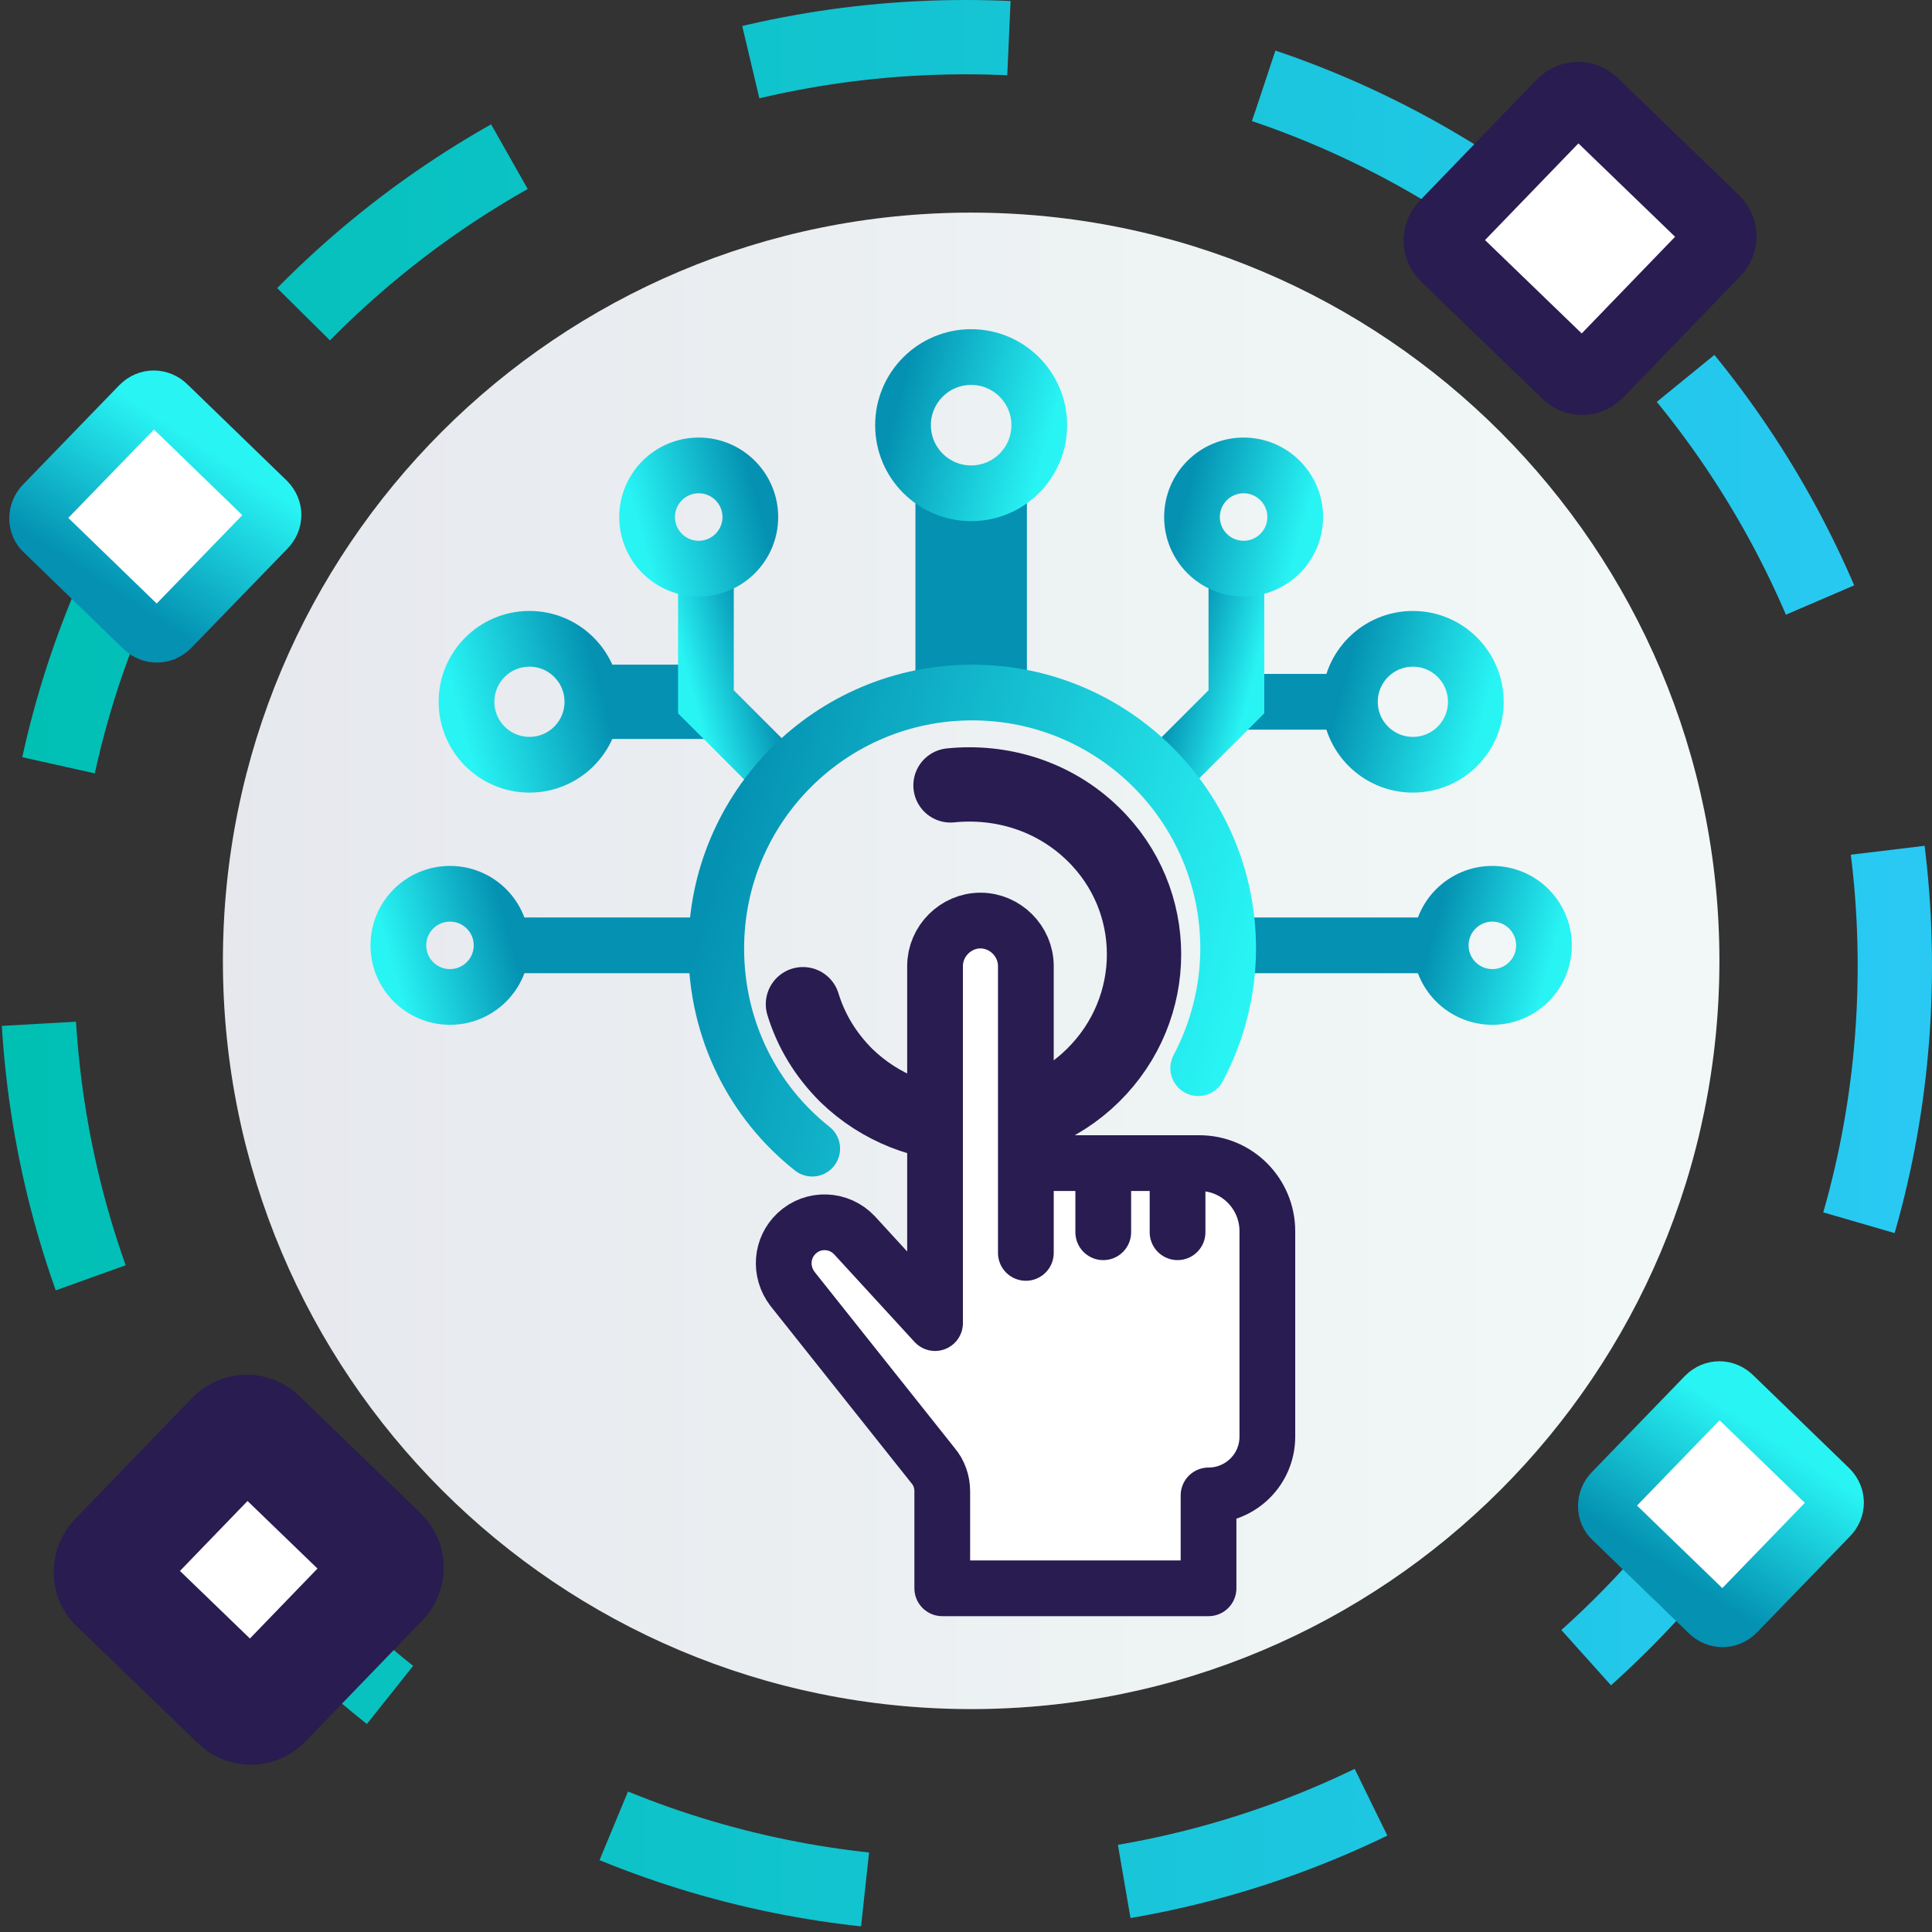 <svg width="52" height="52" viewBox="0 0 52 52" fill="none" xmlns="http://www.w3.org/2000/svg">
<rect x="0" y="0" width="52" height="52" fill="#333333" stroke="none"/>
<path d="M46.278 25.861C46.278 36.994 37.271 46 26.139 46C15.007 46 6 36.994 6 25.861C6 14.729 15.007 5.723 26.139 5.723C37.271 5.723 46.278 14.757 46.278 25.861Z" fill="white"/>
<path opacity="0.1" d="M46.278 25.861C46.278 36.994 37.271 46 26.139 46C15.007 46 6 36.994 6 25.861C6 14.729 15.007 5.723 26.139 5.723C37.271 5.723 46.278 14.757 46.278 25.861Z" fill="url(#paint0_linear_1_192)"/>
<path d="M15.944 18.889H19" stroke="url(#paint1_linear_1_192)" stroke-width="2" stroke-miterlimit="10"/>
<path d="M13.472 25.444H19.389" stroke="url(#paint2_linear_1_192)" stroke-width="1.5" stroke-miterlimit="10"/>
<path d="M19 15.306V18.889L21.111 21" stroke="url(#paint3_linear_1_192)" stroke-width="1.5" stroke-miterlimit="10"/>
<path d="M18.806 15.305C19.573 15.305 20.195 14.683 20.195 13.916C20.195 13.149 19.573 12.527 18.806 12.527C18.038 12.527 17.417 13.149 17.417 13.916C17.417 14.683 18.038 15.305 18.806 15.305Z" stroke="url(#paint4_linear_1_192)" stroke-width="1.5" stroke-miterlimit="10"/>
<path d="M12.111 26.833C12.878 26.833 13.5 26.212 13.5 25.445C13.5 24.677 12.878 24.056 12.111 24.056C11.344 24.056 10.722 24.677 10.722 25.445C10.722 26.212 11.344 26.833 12.111 26.833Z" stroke="url(#paint5_linear_1_192)" stroke-width="1.5" stroke-miterlimit="10"/>
<path d="M14.25 20.583C15.186 20.583 15.944 19.825 15.944 18.889C15.944 17.953 15.186 17.194 14.25 17.194C13.314 17.194 12.556 17.953 12.556 18.889C12.556 19.825 13.314 20.583 14.25 20.583Z" stroke="url(#paint6_linear_1_192)" stroke-width="1.5" stroke-miterlimit="10"/>
<path d="M26.139 13.277V18.666" stroke="url(#paint7_linear_1_192)" stroke-width="3" stroke-miterlimit="10"/>
<path d="M36.333 18.889H33.278" stroke="url(#paint8_linear_1_192)" stroke-width="1.5" stroke-miterlimit="10"/>
<path d="M38.806 25.444H32.889" stroke="url(#paint9_linear_1_192)" stroke-width="1.5" stroke-miterlimit="10"/>
<path d="M33.278 15.306V18.889L31.167 21" stroke="url(#paint10_linear_1_192)" stroke-width="1.5" stroke-miterlimit="10"/>
<path d="M21.861 30.916C20.278 29.666 19.278 27.722 19.278 25.528C19.278 21.722 22.361 18.639 26.167 18.639C29.972 18.639 33.056 21.722 33.056 25.528C33.056 26.694 32.75 27.805 32.25 28.75" stroke="url(#paint11_linear_1_192)" stroke-width="1.5" stroke-miterlimit="10" stroke-linecap="round" stroke-linejoin="round"/>
<path d="M26.139 13.277C27.151 13.277 27.972 12.456 27.972 11.444C27.972 10.431 27.151 9.61 26.139 9.61C25.126 9.61 24.305 10.431 24.305 11.444C24.305 12.456 25.126 13.277 26.139 13.277Z" stroke="url(#paint12_linear_1_192)" stroke-width="1.5" stroke-miterlimit="10"/>
<path d="M33.472 15.305C34.239 15.305 34.861 14.683 34.861 13.916C34.861 13.149 34.239 12.527 33.472 12.527C32.705 12.527 32.083 13.149 32.083 13.916C32.083 14.683 32.705 15.305 33.472 15.305Z" stroke="url(#paint13_linear_1_192)" stroke-width="1.5" stroke-miterlimit="10"/>
<path d="M40.167 26.833C40.934 26.833 41.556 26.212 41.556 25.445C41.556 24.677 40.934 24.056 40.167 24.056C39.4 24.056 38.778 24.677 38.778 25.445C38.778 26.212 39.4 26.833 40.167 26.833Z" stroke="url(#paint14_linear_1_192)" stroke-width="1.5" stroke-miterlimit="10"/>
<path d="M38.028 20.583C38.964 20.583 39.722 19.825 39.722 18.889C39.722 17.953 38.964 17.194 38.028 17.194C37.092 17.194 36.333 17.953 36.333 18.889C36.333 19.825 37.092 20.583 38.028 20.583Z" stroke="url(#paint15_linear_1_192)" stroke-width="1.5" stroke-miterlimit="10"/>
<path d="M25.583 21.139C26.945 21 28.361 21.417 29.417 22.445C31.25 24.223 31.25 27.139 29.417 28.945C27.583 30.75 24.611 30.723 22.778 28.945C22.222 28.389 21.833 27.75 21.611 27.028" stroke="#281C51" stroke-width="2" stroke-linecap="round" stroke-linejoin="round"/>
<path d="M27.611 33.722V31.277V26C27.611 25.333 27.055 24.777 26.389 24.777C25.722 24.777 25.167 25.333 25.167 26V35.611L23 33.249C22.583 32.805 21.889 32.777 21.444 33.194C21.028 33.583 20.972 34.222 21.333 34.694L25.111 39.444C25.278 39.638 25.361 39.888 25.361 40.138V42.749H32.528V40.249C33.389 40.249 34.111 39.555 34.111 38.666V33.138C34.111 32.138 33.306 31.305 32.278 31.305H27.611" fill="white"/>
<path d="M27.611 33.722V31.277V26C27.611 25.333 27.055 24.777 26.389 24.777C25.722 24.777 25.167 25.333 25.167 26V35.611L23 33.249C22.583 32.805 21.889 32.777 21.444 33.194C21.028 33.583 20.972 34.222 21.333 34.694L25.111 39.444C25.278 39.638 25.361 39.888 25.361 40.138V42.749H32.528V40.249C33.389 40.249 34.111 39.555 34.111 38.666V33.138C34.111 32.138 33.306 31.305 32.278 31.305H27.611" stroke="#281C51" stroke-width="1.5" stroke-linecap="round" stroke-linejoin="round"/>
<path d="M29.694 31.472V33.166" stroke="#281C51" stroke-width="1.5" stroke-linecap="round" stroke-linejoin="round"/>
<path d="M31.694 31.472V33.166" stroke="#281C51" stroke-width="1.5" stroke-linecap="round" stroke-linejoin="round"/>
<path d="M51 26C51 39.815 39.815 51 26 51C12.185 51 1 39.815 1 26C0.971 12.185 12.185 1 26 1C39.815 1 51 12.185 51 26Z" stroke="url(#paint16_linear_1_192)" stroke-width="2" stroke-miterlimit="10" stroke-dasharray="7 7"/>
<path d="M1.167 13.555L3.75 10.889C3.972 10.666 4.306 10.666 4.528 10.889L7.194 13.472C7.417 13.694 7.417 14.027 7.194 14.25L4.611 16.916C4.389 17.139 4.056 17.139 3.833 16.916L1.167 14.333C0.944 14.139 0.944 13.777 1.167 13.555Z" fill="white" stroke="url(#paint17_linear_1_192)" stroke-width="1.5"/>
<path d="M43.389 40.139L45.889 37.555C46.111 37.333 46.444 37.333 46.667 37.555L49.25 40.055C49.472 40.278 49.472 40.611 49.25 40.833L46.75 43.416C46.528 43.639 46.194 43.639 45.972 43.416L43.389 40.916C43.167 40.722 43.167 40.361 43.389 40.139Z" fill="white" stroke="url(#paint18_linear_1_192)" stroke-width="1.5"/>
<path d="M3.111 41.917L6.25 38.667C6.472 38.444 6.806 38.444 7.028 38.667L10.278 41.806C10.5 42.028 10.5 42.361 10.278 42.583L7.139 45.833C6.917 46.056 6.583 46.056 6.361 45.833L3.111 42.694C2.889 42.5 2.889 42.139 3.111 41.917Z" fill="white" stroke="#281C51" stroke-width="3"/>
<path d="M38.944 6.084L42.083 2.834C42.306 2.611 42.639 2.611 42.861 2.834L46.111 5.973C46.333 6.195 46.333 6.528 46.111 6.75L42.972 10C42.75 10.223 42.417 10.223 42.194 10L38.944 6.861C38.722 6.639 38.722 6.306 38.944 6.084Z" fill="white" stroke="#281C51" stroke-width="2"/>
<defs>
<linearGradient id="paint0_linear_1_192" x1="6.01" y1="25.872" x2="46.288" y2="25.872" gradientUnits="userSpaceOnUse">
<stop stop-color="#092054"/>
<stop offset="0.194" stop-color="#213E67"/>
<stop offset="0.469" stop-color="#456F84"/>
<stop offset="0.705" stop-color="#629A9C"/>
<stop offset="0.89" stop-color="#76B7AE"/>
<stop offset="1" stop-color="#7EC3B4"/>
</linearGradient>
<linearGradient id="paint1_linear_1_192" x1="-nan" y1="-nan" x2="-nan" y2="-nan" gradientUnits="userSpaceOnUse">
<stop stop-color="#0491B2"/>
<stop offset="1" stop-color="#29F4F4"/>
</linearGradient>
<linearGradient id="paint2_linear_1_192" x1="-nan" y1="-nan" x2="-nan" y2="-nan" gradientUnits="userSpaceOnUse">
<stop stop-color="#0491B2"/>
<stop offset="1" stop-color="#29F4F4"/>
</linearGradient>
<linearGradient id="paint3_linear_1_192" x1="20.544" y1="18.039" x2="18.606" y2="18.573" gradientUnits="userSpaceOnUse">
<stop stop-color="#0491B2"/>
<stop offset="1" stop-color="#29F4F4"/>
</linearGradient>
<linearGradient id="paint4_linear_1_192" x1="20.405" y1="13.477" x2="17.216" y2="14.357" gradientUnits="userSpaceOnUse">
<stop stop-color="#0491B2"/>
<stop offset="1" stop-color="#29F4F4"/>
</linearGradient>
<linearGradient id="paint5_linear_1_192" x1="13.693" y1="25.015" x2="10.504" y2="25.895" gradientUnits="userSpaceOnUse">
<stop stop-color="#0491B2"/>
<stop offset="1" stop-color="#29F4F4"/>
</linearGradient>
<linearGradient id="paint6_linear_1_192" x1="16.149" y1="18.361" x2="12.37" y2="19.403" gradientUnits="userSpaceOnUse">
<stop stop-color="#0491B2"/>
<stop offset="1" stop-color="#29F4F4"/>
</linearGradient>
<linearGradient id="paint7_linear_1_192" x1="-nan" y1="-nan" x2="-nan" y2="-nan" gradientUnits="userSpaceOnUse">
<stop stop-color="#0491B2"/>
<stop offset="1" stop-color="#29F4F4"/>
</linearGradient>
<linearGradient id="paint8_linear_1_192" x1="-nan" y1="-nan" x2="-nan" y2="-nan" gradientUnits="userSpaceOnUse">
<stop stop-color="#0491B2"/>
<stop offset="1" stop-color="#29F4F4"/>
</linearGradient>
<linearGradient id="paint9_linear_1_192" x1="-nan" y1="-nan" x2="-nan" y2="-nan" gradientUnits="userSpaceOnUse">
<stop stop-color="#0491B2"/>
<stop offset="1" stop-color="#29F4F4"/>
</linearGradient>
<linearGradient id="paint10_linear_1_192" x1="31.733" y1="18.039" x2="33.67" y2="18.573" gradientUnits="userSpaceOnUse">
<stop stop-color="#0491B2"/>
<stop offset="1" stop-color="#29F4F4"/>
</linearGradient>
<linearGradient id="paint11_linear_1_192" x1="19.19" y1="23.339" x2="33.262" y2="27.219" gradientUnits="userSpaceOnUse">
<stop stop-color="#0491B2"/>
<stop offset="1" stop-color="#29F4F4"/>
</linearGradient>
<linearGradient id="paint12_linear_1_192" x1="24.115" y1="10.883" x2="28.189" y2="12.007" gradientUnits="userSpaceOnUse">
<stop stop-color="#0491B2"/>
<stop offset="1" stop-color="#29F4F4"/>
</linearGradient>
<linearGradient id="paint13_linear_1_192" x1="31.871" y1="13.477" x2="35.06" y2="14.357" gradientUnits="userSpaceOnUse">
<stop stop-color="#0491B2"/>
<stop offset="1" stop-color="#29F4F4"/>
</linearGradient>
<linearGradient id="paint14_linear_1_192" x1="38.583" y1="25.015" x2="41.773" y2="25.895" gradientUnits="userSpaceOnUse">
<stop stop-color="#0491B2"/>
<stop offset="1" stop-color="#29F4F4"/>
</linearGradient>
<linearGradient id="paint15_linear_1_192" x1="36.127" y1="18.361" x2="39.906" y2="19.403" gradientUnits="userSpaceOnUse">
<stop stop-color="#0491B2"/>
<stop offset="1" stop-color="#29F4F4"/>
</linearGradient>
<linearGradient id="paint16_linear_1_192" x1="0.688" y1="26.005" x2="51.288" y2="26.005" gradientUnits="userSpaceOnUse">
<stop stop-color="#00C0B4"/>
<stop offset="1" stop-color="#29C9F3"/>
</linearGradient>
<linearGradient id="paint17_linear_1_192" x1="2.898" y1="15.813" x2="5.426" y2="11.955" gradientUnits="userSpaceOnUse">
<stop stop-color="#0491B2"/>
<stop offset="1" stop-color="#29F4F4"/>
</linearGradient>
<linearGradient id="paint18_linear_1_192" x1="45.085" y1="42.36" x2="47.549" y2="38.597" gradientUnits="userSpaceOnUse">
<stop stop-color="#0491B2"/>
<stop offset="1" stop-color="#29F4F4"/>
</linearGradient>
</defs>
</svg>

